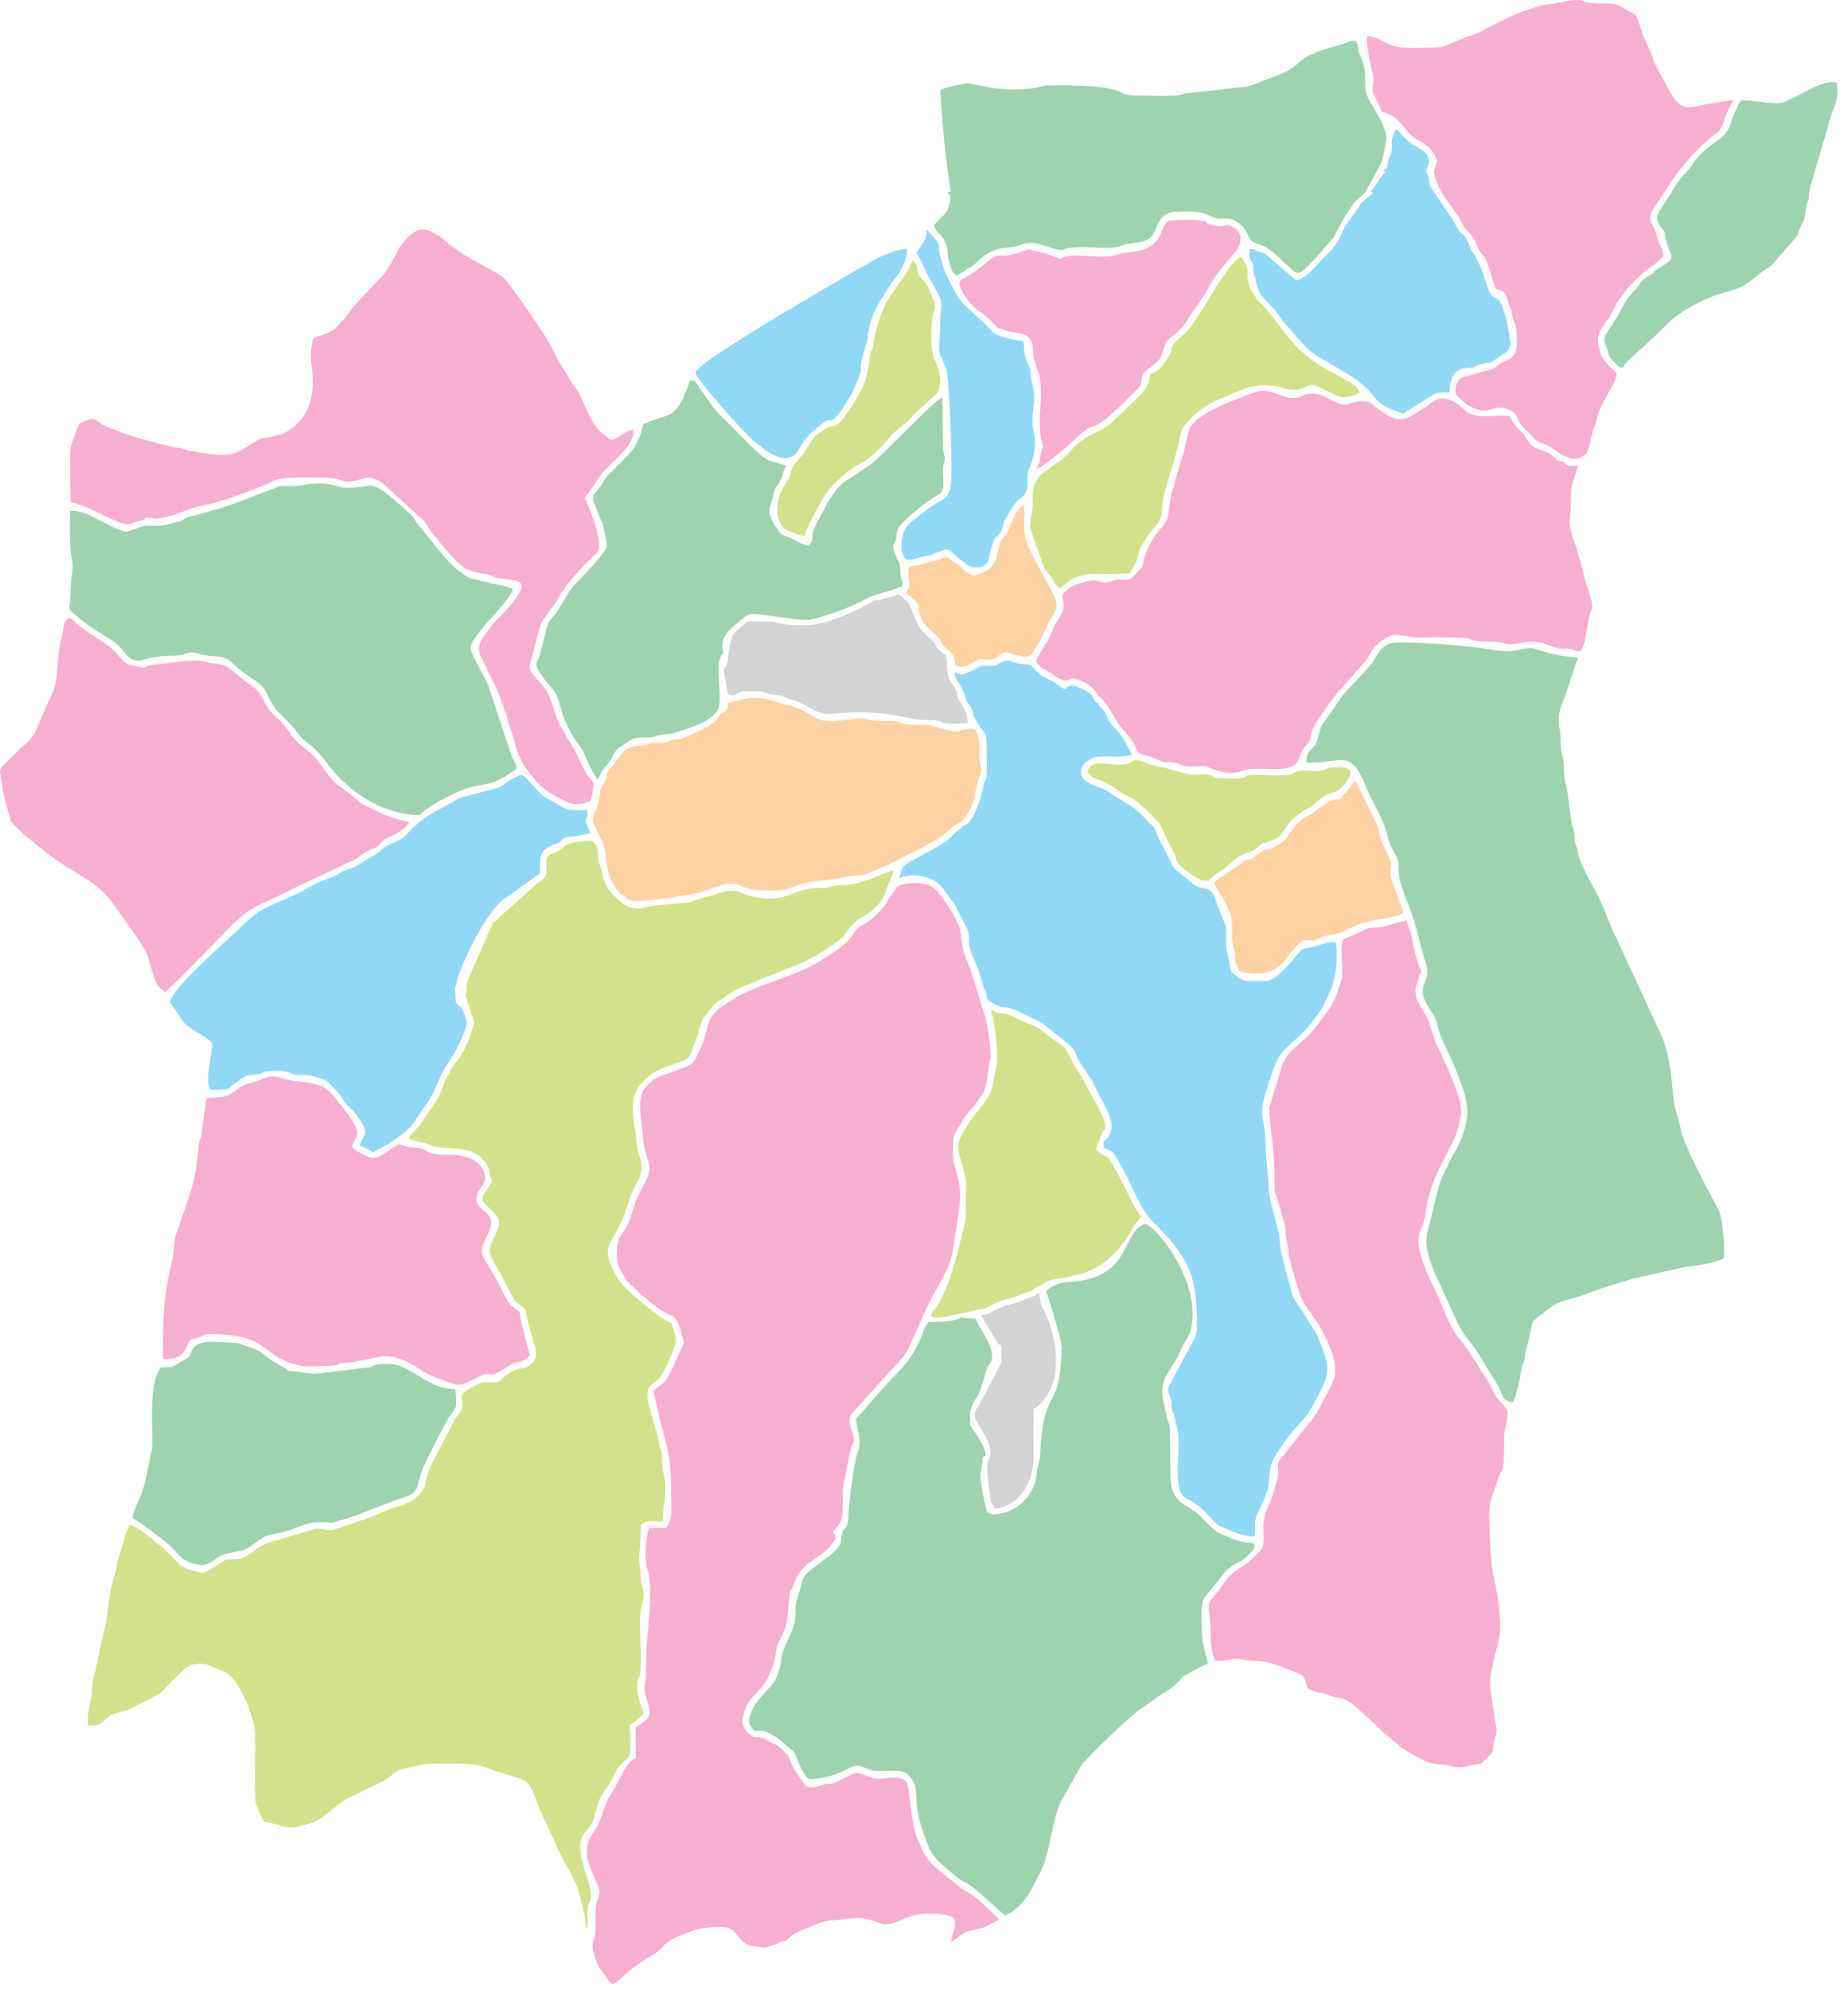 <svg viewBox="0 0 118 127" fill="none" xmlns="http://www.w3.org/2000/svg">
        <path fill-rule="evenodd" clip-rule="evenodd" class="state-map-path" id="osun_state_dOHOgjksk"
            d="M61.211 77.397C61.551 75.287 60.871 74.847 60.851 73.637C60.841 72.117 60.921 72.557 61.511 71.447C61.781 70.927 62.171 70.748 62.451 70.248C62.611 69.957 62.581 70.058 62.751 69.808C63.001 69.448 63.141 68.037 63.241 67.478C63.301 67.128 63.051 65.068 62.781 64.538L61.931 61.748C61.811 61.448 61.631 61.098 61.541 60.738C61.391 60.168 61.401 60.138 61.331 59.498C61.251 58.798 60.301 57.398 59.801 56.848C59.271 56.268 58.331 56.298 57.581 56.468C56.961 56.608 56.831 57.768 55.561 58.728C54.891 59.238 54.891 58.968 54.431 59.678C53.981 60.378 53.181 60.808 52.471 61.268C50.711 62.418 48.281 62.768 46.601 63.918C46.261 64.148 46.041 64.248 45.781 64.498C44.931 65.298 45.391 65.718 44.461 67.478C44.271 67.838 44.181 67.907 43.841 68.078L42.681 68.507C42.411 68.608 41.871 68.778 41.701 68.927C41.571 69.037 41.091 69.517 41.041 69.647C40.731 70.478 40.931 71.138 41.001 72.047C41.121 73.727 41.461 74.087 41.471 74.467C41.511 75.157 40.891 75.957 40.681 76.477C40.401 77.127 40.271 77.927 39.881 78.517C39.661 78.847 39.461 79.047 39.421 79.497C39.311 80.627 39.461 80.777 39.971 81.657C40.141 81.957 41.841 83.437 42.251 83.657C43.171 84.147 43.221 83.987 43.541 85.197C43.701 85.777 43.721 85.627 43.441 86.217C43.171 86.787 42.891 87.557 42.511 88.107C42.361 88.337 41.941 88.547 41.721 88.767L42.191 90.837C42.241 91.047 42.281 91.117 42.331 91.297C42.381 91.467 42.391 91.657 42.451 91.837C42.791 92.957 42.871 94.087 42.851 95.297C42.841 96.177 43.021 96.907 42.521 97.527L41.441 97.517C41.231 98.147 41.201 99.067 41.251 99.767C41.291 100.197 41.351 100.097 41.411 100.437C41.671 101.867 41.381 103.717 41.281 105.137C41.251 105.667 41.271 106.257 41.261 106.797C41.251 107.517 41.061 107.557 41.211 108.167C41.531 109.477 41.831 109.427 40.591 110.266L40.601 112.216C40.031 112.476 39.811 113.086 39.521 113.626C38.651 115.236 38.991 114.246 38.311 116.206C38.211 116.496 38.021 116.746 37.851 117.006C36.851 118.456 38.151 119.846 38.271 120.696C38.321 121.036 38.091 121.266 38.051 121.686C38.011 122.076 38.021 122.586 38.021 122.996C38.031 123.746 37.911 123.616 37.851 124.066C37.781 124.506 37.961 124.716 38.061 125.146C38.161 125.536 38.541 125.946 38.791 126.316C38.911 126.506 38.971 126.556 39.131 126.626C39.541 126.446 39.881 126.046 40.131 125.816L41.251 125.026C42.581 124.336 42.251 123.966 43.481 123.526C43.841 123.396 44.451 123.116 44.831 123.076C47.151 122.796 46.591 123.236 47.591 124.046C47.821 124.226 48.031 124.186 48.311 124.246C48.871 124.386 48.971 124.276 49.441 124.126C49.681 124.056 49.571 124.056 49.761 123.986C50.201 123.826 50.041 124.006 50.401 123.686C50.851 123.286 51.051 123.256 51.641 123.026C52.061 122.856 52.551 122.606 53.011 122.576C54.651 122.466 54.681 122.206 56.241 122.756C56.491 122.846 56.741 122.846 57.001 122.756C57.851 122.466 58.291 122.116 59.301 122.136C59.931 122.146 60.411 122.156 60.911 122.416C61.141 123.216 60.771 123.176 60.751 123.936L61.091 123.706C61.221 123.616 61.301 123.556 61.431 123.466C61.931 123.106 62.591 123.196 63.101 122.896C63.341 122.746 63.581 122.646 63.801 122.496C63.121 121.866 62.431 121.086 61.561 120.636C61.411 120.556 61.401 120.556 61.271 120.446C61.071 120.276 61.001 120.206 60.771 120.036C60.021 119.476 59.111 118.766 58.801 117.876C58.691 117.536 58.771 117.816 58.651 117.536C58.061 116.246 58.151 113.856 57.801 113.646C57.101 113.216 56.271 113.716 55.611 113.456C55.091 113.256 54.791 113.026 54.241 113.316C52.551 114.216 53.271 113.646 52.421 113.956C52.041 114.096 51.911 114.106 51.451 114.016C51.131 113.526 50.771 113.116 50.541 112.576C50.231 111.856 50.471 112.216 49.911 111.636C49.601 111.316 49.511 111.386 49.151 111.166C48.201 110.586 48.331 111.196 47.741 110.576C47.411 110.246 47.341 109.906 47.451 109.497C47.881 107.827 48.971 108.127 49.481 105.827C49.631 105.147 49.501 105.257 49.861 104.537L50.121 103.977C50.281 103.637 50.371 102.227 50.431 101.757C50.471 101.447 50.531 101.517 50.621 101.277C51.001 100.257 51.211 100.067 52.111 99.437C53.011 98.797 52.831 98.927 53.371 98.187C53.291 97.767 53.331 98.097 53.201 97.777C53.351 97.547 53.591 97.357 53.691 97.057C53.921 96.397 53.721 95.447 53.861 94.747L54.291 92.647C54.351 92.077 54.601 92.227 54.501 91.677C54.401 91.167 53.951 90.657 54.541 90.047C54.611 89.977 54.661 89.927 54.711 89.877L57.061 87.267C58.081 86.217 57.931 86.177 58.441 85.097C58.981 83.917 59.061 83.607 59.551 82.737C61.031 80.067 60.691 80.597 61.211 77.397Z"
            fill="#F6AFCE" />
        <path fill-rule="evenodd" clip-rule="evenodd" class="state-map-path" id="osun_state_OglXyulfe"
            d="M73.061 78.127C71.501 78.787 72.351 81.597 68.161 81.837C67.371 81.887 66.931 82.287 66.831 82.387V82.407H66.791L66.831 82.487C66.831 82.557 66.821 82.557 66.871 82.607C67.131 83.517 67.811 85.487 67.811 86.167H67.791C67.661 90.367 66.581 88.257 66.401 93.147H66.361L66.281 93.657H66.241C66.241 93.727 66.261 93.717 66.211 93.767C66.211 95.397 64.931 96.667 63.271 96.667V96.627L63.031 96.517C63.031 96.497 62.601 94.957 62.601 94.007C62.641 93.917 62.641 93.937 62.641 93.847C62.641 93.777 62.631 93.787 62.681 93.727L62.761 92.987C63.391 92.987 62.071 91.157 62.011 91.067H61.981V90.947H61.941V90.047H61.981V89.967H62.011L62.051 89.737C62.111 89.687 62.091 89.687 62.091 89.617H62.131V89.577L62.171 89.497C62.221 89.447 62.211 89.457 62.211 89.387C62.701 88.897 62.831 87.717 63.111 87.147C63.861 86.407 62.641 85.007 62.291 84.177L61.351 84.097C60.711 84.437 59.901 84.347 59.231 84.387V84.457L59.041 84.747C59.011 84.837 58.981 84.927 58.941 85.027C58.331 86.627 57.801 87.127 56.631 88.327L54.651 90.587C54.731 91.227 55.071 91.987 54.741 92.807C54.511 93.387 54.201 96.067 54.181 96.617C54.141 97.887 53.921 97.287 53.771 97.877C53.641 98.357 53.941 98.597 52.771 99.437C52.571 99.577 52.451 99.677 52.261 99.827C50.991 100.767 51.361 100.667 50.941 101.917C50.691 102.647 50.881 102.837 50.751 103.467C50.571 104.417 49.951 105.047 49.871 106.047C49.841 106.397 49.611 107.087 49.471 107.287C48.991 107.997 48.301 108.427 47.981 109.267C47.741 109.917 47.761 109.947 48.141 110.466C48.521 110.486 48.681 110.416 48.981 110.566C49.051 110.596 49.531 110.846 49.591 110.886L50.621 111.746C50.911 112.066 50.971 112.586 51.221 112.976C51.641 113.616 51.491 113.616 52.271 113.506C53.941 113.286 54.341 112.486 55.051 112.756C55.851 113.066 55.511 113.046 56.571 113.036C57.341 113.036 57.701 112.926 58.121 113.426C58.771 114.206 58.281 114.866 58.801 116.476C59.421 118.426 59.481 118.476 61.041 119.766C61.401 120.066 61.851 120.236 62.201 120.516L64.181 122.266C65.471 121.656 65.951 120.446 66.551 119.236C66.981 118.386 67.161 116.286 67.741 114.966L69.061 112.656C69.661 111.956 72.091 109.577 72.781 109.117C73.1 108.897 73.481 108.627 73.85 108.357C74.531 107.847 74.861 107.807 75.391 107.177C75.611 106.927 75.6 106.957 75.93 106.787C76.341 106.577 76.77 106.307 77.14 106.197C76.921 105.207 76.74 104.957 76.731 103.727C76.71 101.687 76.66 102.397 77.97 100.657C78.75 99.617 79 99.917 79.59 99.377C79.65 99.327 79.89 99.067 79.95 98.997C80.09 98.837 80.14 98.767 80.08 98.487C79.16 98.477 78.62 98.197 77.95 97.897C77.37 97.647 76.861 96.937 76.451 96.587C75.721 95.967 74.721 95.977 74.731 94.067L74.71 91.327C74.671 90.697 74.55 90.787 74.46 90.237C74.38 89.737 74.26 89.547 74.221 89.017C74.121 87.907 74.811 87.427 75.231 86.517C75.32 86.327 75.38 86.187 75.471 85.997C75.63 85.657 75.841 85.367 75.971 85.107C76.98 81.877 73.54 77.927 73.061 78.127Z"
            fill="#9DD3AF" />
        <path fill-rule="evenodd" clip-rule="evenodd" class="state-map-path" id="osun_state_mSWPKV0cU"
            d="M29.852 63.998C30.012 64.278 30.072 64.668 30.192 64.988C30.362 65.478 30.292 65.258 30.172 65.658C29.952 66.368 29.712 66.978 29.322 67.548C29.182 67.758 29.032 67.858 28.882 68.098C28.762 68.308 28.682 68.507 28.572 68.698C28.362 69.078 28.432 68.888 28.292 69.328C28.032 70.177 27.392 70.907 26.942 71.627C26.702 72.017 26.292 72.317 26.062 72.647C26.282 72.757 26.512 72.847 26.812 72.897C27.352 72.977 27.172 73.007 27.532 73.127C28.442 73.437 30.012 73.027 30.822 74.007C31.212 74.477 31.182 74.517 31.302 75.027C31.402 75.427 31.552 75.257 31.292 75.627L31.192 75.787C31.142 75.857 30.952 76.127 30.892 76.227C30.652 76.657 31.042 76.907 31.262 77.127C31.991 77.857 32.022 77.977 31.582 78.907C31.162 79.827 31.142 79.827 31.622 80.727C31.701 80.867 31.791 81.007 31.872 81.147C32.161 81.587 32.672 82.847 32.971 83.097C33.861 83.857 33.301 83.107 33.931 85.147C34.011 85.437 33.952 85.437 34.081 85.717C34.331 86.277 34.312 86.897 33.691 87.217C33.202 87.467 32.911 87.217 31.982 88.067C31.771 88.267 31.991 88.147 31.741 88.207C31.132 88.357 31.132 88.047 30.412 88.397C28.812 89.197 29.822 89.047 29.432 90.047C29.372 90.207 29.102 90.457 28.962 90.737L28.202 92.227C27.832 92.977 27.342 93.697 27.192 94.557C27.042 95.437 26.212 95.937 25.412 96.147C24.912 96.277 24.332 96.567 23.812 96.777L21.312 97.647C20.842 97.747 20.422 97.457 19.952 97.627L17.382 98.407C16.682 98.517 16.182 99.117 15.542 99.407C15.102 99.607 14.962 99.487 14.502 99.547C14.162 99.597 13.472 100.217 13.092 100.347C12.762 100.457 12.522 100.277 12.192 100.217C11.412 100.067 10.962 99.207 10.362 98.757C9.802 98.347 8.892 97.427 8.262 97.337C7.992 97.887 7.802 98.797 7.562 99.437C7.452 99.747 7.482 99.977 7.392 100.277C6.762 102.217 6.952 103.177 6.602 104.267L5.922 107.387C5.852 107.697 5.892 108.007 5.832 108.317C5.702 108.977 5.582 109.287 5.612 110.117C6.612 110.177 6.412 109.907 6.992 109.537C7.412 109.277 7.912 109.277 8.392 109.027C11.002 107.707 9.642 108.547 11.672 106.617C12.002 106.287 12.542 106.097 13.152 106.227C13.262 106.257 14.342 106.707 14.492 106.797C14.952 107.067 15.372 107.897 15.652 108.447C15.892 108.907 16.282 110.137 16.292 110.667C16.312 111.956 16.262 113.196 16.292 114.476C16.302 114.826 16.282 114.986 16.402 115.286C16.972 116.736 16.702 116.066 18.022 116.566C18.542 116.776 19.682 116.486 20.212 116.206C20.902 115.856 21.522 115.116 22.272 114.746L24.402 113.716C24.862 113.506 24.972 113.246 25.532 112.956L27.062 112.606C27.682 112.556 30.252 112.506 30.732 112.716L31.762 113.076C32.212 113.216 33.352 113.526 33.551 113.686C33.931 113.986 34.081 114.466 34.231 114.886C34.371 115.306 34.592 115.786 34.822 116.246C35.032 116.686 35.202 117.126 35.411 117.536C35.511 117.736 35.592 117.966 35.691 118.166C36.771 120.256 36.831 119.966 37.341 122.286C37.401 122.546 37.361 122.996 37.481 123.166C37.591 122.726 37.461 122.206 37.531 121.746C37.591 121.356 37.601 121.586 37.691 121.316C37.971 120.436 36.971 119.116 37.061 117.696C37.101 117.056 37.521 116.876 37.821 116.316C38.021 115.926 38.091 115.156 38.351 114.706C38.631 114.226 38.911 113.936 39.181 113.376C39.301 113.146 39.401 112.896 39.581 112.696C39.821 112.426 40.121 112.256 40.201 111.986C40.231 111.876 40.221 111.876 40.231 111.756C40.381 109.237 39.731 110.787 41.101 109.357C40.891 108.717 40.571 107.997 40.711 107.287C40.781 106.907 40.861 107.107 40.891 106.707C41.011 105.427 40.761 103.887 40.941 102.577C40.981 102.327 41.061 102.207 41.091 101.907C41.151 101.397 40.921 101.357 40.911 100.507C40.901 99.797 40.731 99.697 40.841 99.007C40.921 98.417 40.891 97.907 40.921 97.327C41.261 97.127 41.121 97.117 41.521 97.097C41.821 97.077 42.001 97.137 42.321 97.087C42.341 96.437 42.421 95.887 42.471 95.267C42.551 94.357 42.331 94.257 42.291 93.477C42.211 92.167 42.291 93.027 42.091 92.227C42.041 92.057 42.061 91.937 42.021 91.777L41.361 89.437C41.321 88.507 41.341 88.617 41.991 88.077C42.361 87.757 43.281 85.817 43.151 85.327L42.881 84.467C42.651 84.337 42.411 84.207 42.181 84.077L41.011 83.167C40.431 82.617 39.821 82.237 39.421 81.547C38.301 79.607 38.941 79.547 39.681 77.987C40.041 77.217 40.191 76.347 40.611 75.597C40.841 75.187 41.001 74.897 40.961 74.397C40.921 73.817 40.721 73.687 40.671 73.067C40.551 71.618 39.951 70.127 41.061 69.047C41.931 68.208 42.001 68.318 43.191 67.858C43.661 67.678 43.891 67.738 44.121 67.218L44.571 65.988C44.621 65.748 44.831 65.038 44.991 64.868C45.261 64.598 45.451 64.218 45.761 63.978C45.951 63.838 45.991 63.858 46.211 63.688C46.891 63.138 47.921 62.778 48.761 62.428L51.061 61.518C51.911 61.108 52.631 60.718 53.361 60.168C54.011 59.678 53.681 59.968 54.171 59.328C54.441 58.988 54.601 58.778 54.991 58.568C55.671 58.208 56.341 57.638 56.571 56.848C56.701 56.388 56.981 56.028 57.031 55.568C56.621 55.588 57.071 55.538 56.851 55.598L56.331 55.798C55.721 56.058 55.141 56.288 54.491 56.428C53.901 56.548 53.661 56.398 53.031 56.608C52.351 56.838 52.301 56.438 50.821 56.968C49.961 57.278 49.731 57.398 48.721 57.328C48.291 57.288 47.771 57.168 47.411 57.008C46.751 56.718 46.121 56.918 45.551 57.128L44.541 57.408C44.271 57.478 44.261 57.558 43.921 57.598L41.631 57.828C40.971 57.878 41.071 58.118 40.211 57.898C39.851 57.818 39.521 57.458 39.261 57.218C38.751 56.728 38.531 56.258 38.411 55.548C38.351 55.218 38.281 55.288 38.221 54.948C38.101 54.248 38.301 54.078 37.811 53.658C37.431 53.648 36.411 53.758 36.131 53.938C35.921 54.078 35.791 54.258 35.572 54.358C35.151 54.538 35.161 54.418 34.901 54.788C34.822 55.808 35.111 55.838 34.331 56.368L31.462 58.928L29.812 62.688V63.148H29.792V63.298H29.772V63.318L29.752 63.338C29.752 63.398 29.752 63.388 29.732 63.438L29.752 63.558V63.718L29.852 63.788V63.998Z"
            fill="#D2E28B" />
        <path fill-rule="evenodd" clip-rule="evenodd" class="state-map-path" id="osun_state_SGFstuzNy"
            d="M14.692 59.158C16.182 57.668 16.442 57.898 18.732 56.708L22.672 54.848C22.882 54.728 23.202 54.468 23.342 54.388C23.572 54.258 23.882 54.178 24.122 53.998C24.392 53.788 24.412 53.628 24.772 53.468C25.332 53.218 25.812 52.958 26.162 52.468C26.142 52.458 26.112 52.428 26.102 52.448C26.052 52.538 24.572 52.018 24.502 51.988C22.212 50.908 23.352 51.358 21.762 50.248C21.492 50.058 21.382 49.958 21.192 49.738C20.602 49.078 20.252 48.358 19.632 47.908C19.302 47.678 18.702 47.128 18.512 46.798C18.242 46.328 17.872 45.988 17.472 45.608C16.952 45.118 16.932 44.808 16.582 44.268C16.292 43.818 15.822 43.658 15.412 43.288C15.162 43.068 15.082 42.988 14.822 42.788C14.082 42.218 14.012 42.498 13.152 42.238C12.382 42.008 10.792 42.348 9.942 42.408C8.892 42.488 9.672 42.818 8.212 42.398C7.672 42.238 7.552 41.538 6.412 40.878L5.072 39.978C4.882 39.808 4.662 39.538 4.412 39.438C3.942 39.698 4.082 40.268 3.932 40.738C3.662 41.618 3.672 43.268 3.502 43.798C3.292 44.478 2.952 45.038 2.712 45.628C2.462 46.258 2.272 46.888 1.772 47.358C1.612 47.518 1.522 47.568 1.342 47.748C-0.498 49.558 0.042 48.698 0.182 50.488L0.662 52.348C0.892 52.898 3.842 55.158 4.482 55.458L5.442 56.068C6.332 56.588 6.832 57.108 7.392 57.918C7.892 58.648 9.272 60.448 9.482 61.178C9.602 61.588 9.862 62.578 10.082 62.928L10.522 63.328C11.042 62.968 14.012 59.848 14.692 59.158Z"
            fill="#F6AFCE" />
        <path fill-rule="evenodd" clip-rule="evenodd" class="state-map-path" id="osun_state_o4NZqdKBG"
            d="M10.902 64.058C11.692 65.048 11.442 65.268 12.732 65.968C13.112 66.178 13.262 66.318 13.552 66.538C13.572 67.368 13.072 68.737 13.402 69.507C13.532 69.638 14.122 69.547 14.332 69.528C14.762 69.487 14.542 69.507 14.792 69.297C15.022 69.118 15.272 68.957 15.522 68.787C15.882 68.558 15.882 68.657 16.312 68.597C16.972 68.498 16.822 68.237 18.132 68.388C18.582 68.448 18.532 68.558 18.912 68.597C19.262 68.638 19.582 68.567 19.932 68.677C20.712 68.918 20.692 68.797 21.242 69.368C21.852 69.978 21.812 70.108 22.162 70.517C22.292 70.657 22.502 70.838 22.642 71.017C23.782 72.457 23.172 72.317 22.962 73.137C23.212 73.197 23.702 73.447 23.832 73.557C24.252 73.257 24.742 73.117 25.122 72.777L25.762 72.337C26.402 71.838 26.702 71.168 27.182 70.528C27.882 69.597 27.942 68.797 28.652 67.778C29.142 67.078 29.432 66.428 29.732 65.638C29.912 65.138 29.672 64.818 29.502 64.418C29.482 64.358 29.452 64.308 29.432 64.258L29.282 64.188C29.252 64.128 29.242 64.118 29.182 64.088C29.182 64.048 29.162 64.068 29.162 64.028C29.132 63.998 29.102 63.978 29.102 63.928L29.062 63.068C29.082 63.018 29.082 62.968 29.122 62.928L29.142 62.868C29.062 62.368 30.912 58.228 32.252 57.338L34.471 55.758C34.532 54.888 34.261 54.258 35.481 53.868C36.071 53.678 35.621 53.488 36.471 53.398C36.851 53.368 37.341 53.268 37.691 53.178C37.671 53.038 37.661 53.078 37.641 53.038C37.151 51.928 37.541 52.718 37.501 51.718C35.831 51.728 36.181 51.608 35.001 50.998C34.621 50.798 34.411 50.528 34.111 50.218C33.272 49.368 33.541 49.308 32.721 49.708C32.242 49.938 32.062 50.258 31.532 50.348L29.382 50.918L27.422 52.008C26.132 52.818 26.132 53.408 25.082 53.808C24.522 54.018 24.452 54.208 23.982 54.528L22.902 55.178C22.512 55.468 22.022 55.468 21.652 55.748C21.352 55.978 21.062 56.028 20.722 56.158C20.012 56.418 19.382 56.868 18.662 57.198C17.002 57.938 16.622 57.938 15.272 59.278C14.672 59.878 10.452 63.508 10.902 64.058Z"
            fill="#91D8F7" />
        <path fill-rule="evenodd" clip-rule="evenodd" class="state-map-path" id="osun_state_IgmGKope8"
            d="M83.42 48.678C85.67 48.738 86.21 47.728 87.19 50.138C87.71 51.418 88.28 52.068 88.6 53.348C88.92 54.648 89.34 54.458 89.31 55.528C89.29 56.318 89.83 57.408 90.17 58.388C90.51 59.358 90.8 60.828 90.99 61.308C91.56 62.768 90.24 62.758 91.22 64.288C91.52 64.758 91.69 64.948 91.83 65.598C91.95 66.138 92.4 67.028 92.65 67.578C92.75 67.788 92.85 67.988 92.95 68.248C93.59 69.948 94.04 70.828 93.32 72.657C93.03 73.407 92.76 73.657 92.37 74.547L92.08 75.137C91.79 75.737 91.4 77.787 91.28 78.137C90.85 79.367 91.18 80.137 91.62 81.267L93.1 84.487C93.65 85.457 93.58 85.257 94.24 86.147L95.31 87.897C96.05 88.927 95.79 89.427 96.59 89.507C96.85 89.127 97.06 87.857 97.18 87.287C97.25 86.937 97.27 87.107 97.34 86.777C97.4 86.537 97.37 86.377 97.44 86.147C98.1 83.887 97.39 84.717 98.98 83.467C99.62 82.967 100.29 82.957 101.08 82.667C101.69 82.437 102.45 82.147 103.17 81.957C103.45 81.877 103.94 81.727 104.25 81.617L107.68 80.847C108.35 80.827 109.47 80.577 110.05 80.337C110.18 79.747 109.99 78.007 109.84 77.477C109.79 77.317 109.42 76.627 109.32 76.437L108.78 75.427C108.46 74.807 107.42 72.727 107.34 72.147C107.3 71.858 107.1 71.157 107.01 70.907C106.69 70.028 106.91 67.648 105.91 65.718L102.93 59.278C102.49 58.248 102.48 58.068 101.98 57.078C101.61 56.368 100.85 55.088 100.75 54.378C100.69 53.968 100.65 54.088 100.58 53.778C100.53 53.548 100.56 53.308 100.51 53.078C100.44 52.708 100.39 52.888 100.34 52.468L100.06 50.408C100.02 50.118 99.95 50.008 99.91 49.728C99.84 49.218 99.9 48.778 99.77 48.308C99.62 47.808 99.67 47.398 99.63 46.848C99.58 46.168 99.26 46.038 99.96 44.358L100.75 41.968C99.72 41.908 98.93 41.728 98.04 41.418C97.32 41.178 97.02 41.808 95.07 41.438C93.95 41.228 89.84 40.898 88.9 41.038C88.22 41.148 87.86 41.908 87.67 42.228C87.43 42.628 86.18 43.848 85.72 44.408L84.39 46.308C84.27 46.608 84.13 47.318 83.97 47.548C83.69 47.968 83.41 47.938 83.42 48.678Z"
            fill="#9DD3AF" />
        <path fill-rule="evenodd" clip-rule="evenodd" class="state-map-path" id="osun_state_oQcnZ2ikE"
            d="M85.7 61.728C85.7 61.938 85.71 62.278 85.68 62.478L85.31 63.598C84.9 64.468 84.58 64.788 84.1 65.448C83.22 66.648 82.44 66.808 81.91 67.868L81.04 70.718C81.17 72.907 81.39 73.097 81.39 75.707C81.39 76.177 81.41 76.127 81.5 76.317L82.03 78.137C82.12 78.567 82.08 78.947 82.21 79.407C82.3 79.707 82.25 79.857 82.29 80.167L82.78 81.927C82.84 82.157 82.89 82.247 82.98 82.537C83.17 83.137 83.77 83.907 84.14 84.447C84.53 85.027 84.85 85.777 85.11 86.527C85.24 86.897 85.3 87.537 85.21 87.937L84.95 88.547C84.94 88.557 84.93 88.577 84.92 88.597C84.91 88.607 84.9 88.627 84.89 88.647C84.46 89.427 84.07 90.367 83.52 90.917L81.84 93.037C81.38 93.597 81.7 93.407 81.59 94.297L81.25 95.497C81 96.047 80.67 96.777 80.67 97.367C80.67 97.897 80.8 98.597 80.49 98.947C79.2 100.397 79.05 99.807 78.07 101.167L77.42 102.017C77.04 102.397 77.19 102.697 77.25 103.197C77.38 104.377 77.17 104.817 77.57 105.987C78.37 106.117 78.71 105.727 79.29 105.907C79.85 106.077 80.49 105.967 81.05 106.127C81.6 106.297 82.04 106.447 82.51 106.647C83.29 106.967 83.25 106.867 83.49 107.787C84.04 107.987 83.86 107.977 84.51 108.077C84.85 108.137 84.65 108.157 84.97 108.247C85.89 108.497 85.73 108.167 87.1 109.417C87.78 110.047 89.29 111.496 90.01 111.876C90.67 112.216 91.1 112.566 91.88 112.606C92.39 112.636 92.66 112.756 93.06 112.796C93.49 112.836 93.76 112.676 94.19 112.626C94.69 112.576 94.67 112.466 95 112.146C95.48 111.666 95.24 111.906 95.39 111.196C95.47 110.776 95.66 110.686 95.5 110.037L95.14 107.617C95.11 106.667 95.64 105.177 95.77 104.227C95.88 103.307 95.58 101.517 95.38 100.637C95.15 99.567 95.12 98.007 95.09 96.867C95.06 95.857 95.33 95.427 95.58 94.637C96.01 93.217 96 94.497 96.04 92.407C96.05 91.997 96.02 91.537 96.11 91.157C96.4 89.907 96.32 90.057 95.64 89.297C95.38 89.017 95.13 88.227 94.73 87.717C94.51 87.427 94.45 87.257 94.25 86.967C93.77 86.277 93.81 86.207 93.23 85.507C92.43 84.537 92.12 83.297 91.57 82.207C91.53 82.127 91.42 81.917 91.38 81.817C89.93 78.697 90.85 78.827 91.01 77.507C91.23 75.707 91.89 74.617 92.71 72.987C92.77 72.867 92.82 72.737 92.89 72.597C93.07 72.257 93.26 71.317 93.29 71.067C93.37 70.248 92.75 68.957 92.44 68.207L91.66 66.498C91.51 66.148 91.47 65.878 91.35 65.578C91.18 65.168 91.23 65.088 90.97 64.688C90.66 64.208 90.21 63.488 90.45 62.878C90.64 62.408 90.51 62.418 90.77 61.978C90.45 61.468 90.2 60.148 90.08 59.508C90.01 59.118 90.1 59.548 89.95 59.188C89.87 58.998 89.89 58.938 89.81 58.748L88.44 59.118C88.09 59.238 87.58 59.148 87.27 59.288C87.08 59.368 87.36 59.278 87.11 59.368L85.76 59.968C85.6 60.218 85.7 61.358 85.7 61.728Z"
            fill="#F6AFCE" />
        <path fill-rule="evenodd" clip-rule="evenodd" class="state-map-path" id="osun_state_SRb6gwaeY"
            d="M61.561 52.678L61.311 52.898C60.841 53.248 60.981 53.198 60.571 53.568C59.991 54.088 57.831 55.038 57.651 55.358C57.621 55.398 57.421 56.008 57.401 56.088C57.861 55.738 59.581 55.718 60.271 56.788C60.981 57.888 60.661 57.078 61.501 58.788C61.561 58.908 61.531 58.838 61.581 58.948C61.891 59.578 61.851 59.548 61.871 60.168C61.891 60.668 62.331 61.488 62.511 62.008L62.851 63.148C62.961 63.428 62.871 63.058 62.991 63.478C63.061 63.768 62.931 63.608 63.121 63.858L63.571 64.128C64.341 64.488 63.981 64.008 65.561 64.808C65.821 64.938 65.631 64.868 65.871 64.968C66.181 65.098 66.281 65.148 66.551 65.308L68.211 66.628C68.841 67.218 68.551 67.168 68.981 67.848L69.761 69.037C70.371 70.407 71.451 71.718 70.74 72.597C70.461 72.947 70.391 72.717 70.521 73.307C70.951 73.487 71.001 73.417 71.27 73.827L71.82 74.847C71.831 74.857 71.841 74.877 71.85 74.897L72.001 75.157C72.421 76.037 72.79 77.007 73.43 77.777C73.561 77.927 73.451 77.807 73.591 77.947C76.01 80.407 76.44 81.387 76.43 84.807C76.27 85.607 76.38 85.207 76.05 85.837L74.641 88.477C74.46 88.977 74.78 88.977 74.81 89.587C74.81 89.697 74.81 89.827 74.83 89.927C74.94 90.507 74.9 89.717 75.05 90.747C75.07 90.867 75.12 91.007 75.13 91.027C75.53 92.147 74.751 94.987 75.68 95.607L75.85 95.697C77.19 96.407 77.32 97.157 77.97 97.437C78.52 97.667 79.43 98.117 80.1 98.057C80.23 97.477 80.02 97.237 80.27 96.667C80.68 95.747 81 95.257 81.05 94.307C81.1 93.217 81.47 92.837 82.02 92.057C82.22 91.777 82.47 91.397 82.74 91.117C83.6 90.207 83.43 90.427 84.08 89.237C85.01 87.497 84.91 87.267 84.24 85.547C84.03 85.017 83.93 84.927 83.66 84.497C82.1 81.977 82.81 83.527 82.13 81.207C81.55 79.227 81.82 79.337 81.61 78.527C81.43 77.787 81.05 76.597 81.02 75.947C80.98 74.937 80.83 74.117 80.81 72.977C80.75 70.638 80.11 71.688 81.32 68.207C81.37 68.068 81.5 67.808 81.57 67.648C82.1 66.468 83.87 66.038 85.04 63.018C85.3 62.348 85.46 60.958 85.29 60.128C84.72 60.078 84.48 60.318 83.52 60.498C82.94 60.598 83.1 60.698 82.29 61.568C81.15 62.798 81.03 62.598 79.97 62.608C79.4 62.608 79.51 62.628 79.17 62.438C79.15 62.438 79.13 62.418 79.11 62.408L78.65 62.068C78.5 61.808 78.57 61.618 78.48 61.308C78.18 60.338 78.33 60.068 78.29 59.168L77.48 57.098C76.94 56.348 76.87 57.038 76 56.268C74.82 55.218 75.13 55.848 74.471 54.428L74.061 53.668C73.46 52.328 74.01 53.198 73.15 52.268C72.27 51.328 72.111 51.428 71.201 50.818C71.031 50.698 70.691 50.478 70.501 50.378C69.981 50.138 69.201 50.008 69.051 49.478C68.851 48.828 69.621 48.318 70.211 48.288C71.02 48.248 71.57 48.378 72.3 48.168C72.061 47.798 71.76 47.058 71.251 46.548C70.531 45.828 70.8 45.768 70.471 45.348C70.261 45.078 70.261 45.218 70.131 44.868C69.881 44.848 69.891 44.688 69.741 44.418C69.551 44.098 68.701 43.778 68.561 43.768C67.811 43.738 68.321 44.318 67.471 43.648C67.181 43.418 66.681 43.268 66.361 43.008C66.241 42.908 66.131 42.768 66.041 42.678C65.571 42.198 65.491 42.558 64.711 42.258C64.071 42.008 63.861 42.338 63.701 42.418C63.301 42.598 63.031 42.428 62.641 42.518C62.501 42.558 62.111 42.808 61.831 42.918C61.211 43.168 61.451 43.068 60.971 42.908C60.971 43.428 61.451 43.818 61.601 44.378C61.821 45.158 61.811 44.738 62.021 45.198C62.131 45.458 62.081 45.518 62.231 45.818C62.571 46.478 62.781 46.608 62.891 46.798C63.001 47.008 62.991 47.248 63.001 47.508C63.011 48.068 63.011 48.678 63.011 49.248C63.001 49.978 62.911 49.618 62.801 50.088C62.751 50.288 62.811 50.008 62.781 50.238C62.691 50.788 62.241 52.208 61.791 52.558C61.631 52.688 61.651 52.658 61.561 52.678Z"
            fill="#91D8F7" />
        <path fill-rule="evenodd" clip-rule="evenodd" class="state-map-path" id="osun_state_rz68U2wSY"
            d="M70.081 44.378C70.451 44.528 71.061 45.598 71.301 46.018C71.661 46.648 72.211 46.988 72.52 47.688C72.77 48.238 72.781 48.098 73.32 48.258C73.621 48.348 74.171 48.608 74.361 48.638C74.57 48.668 74.77 48.628 75.001 48.678C75.3 48.728 75.21 48.788 75.54 48.868C76.091 48.998 76.54 48.848 76.99 48.918C77.24 48.958 78.23 49.588 79.29 49.208C80.07 48.918 81.21 49.198 82.04 49.048C82.46 48.978 82.74 48.858 82.89 48.528C83.18 47.878 82.96 48.098 83.41 47.568C83.73 47.178 83.65 47.058 83.82 46.568C84 46.058 85.22 44.378 85.57 44.018L87.24 42.138C87.49 41.818 87.44 41.518 88.23 40.898C89.14 40.198 89.53 40.708 90.63 40.688C91.5 40.678 92.59 40.668 93.45 40.718C93.98 40.748 93.95 40.918 94.6 40.938C95.13 40.948 95.56 40.928 96.01 41.058C96.91 41.328 97.49 40.588 99.07 41.238C99.82 41.538 99.79 41.308 100.36 41.438C100.68 41.508 100.53 41.598 100.97 41.548C101.05 41.228 101.12 41.168 101.19 40.948L101.47 39.408C101.53 38.958 101.65 39.068 101.67 38.658C101.68 38.388 101.35 37.498 101.27 37.208C100.98 36.158 100.85 35.478 100.48 34.438C100.3 33.908 100.16 33.538 100.25 32.918C100.34 32.318 100.28 31.728 100.34 31.139C100.38 30.709 100.72 30.119 100.75 29.718C100.32 29.718 100.01 29.838 99.88 29.459C99.32 29.529 99.37 29.148 98.83 28.898C98.5 28.748 98.01 28.608 97.76 28.398L97.41 27.909C97.02 27.239 97.04 27.738 96.38 26.559C95.41 26.459 94.37 26.769 93.66 26.289C93.44 26.139 92.54 25.079 91.64 25.549C91.48 25.629 91.37 25.749 91.22 25.859C91.04 25.989 90.94 26.039 90.76 26.149C89.76 26.749 89.41 27.249 87.81 25.949C87.46 25.669 87.37 25.559 86.68 25.629C86.09 25.689 86.1 25.989 85.41 25.719C84.75 25.469 84.04 24.819 83.12 25.279C82.14 25.789 81.26 24.629 80.14 25.039C79.12 25.409 77.52 25.979 76.63 26.639C75.831 27.219 75.88 27.599 75.66 28.558C75.501 29.279 75.18 30.029 75.001 30.878C74.941 31.159 74.88 31.198 74.82 31.418C74.68 31.988 74.63 32.998 74.481 33.258C74.361 33.478 74.02 33.838 73.831 34.098C73.02 35.218 73.04 35.938 72.921 36.178C72.921 36.178 72.341 36.858 72.251 36.908C71.881 37.098 71.521 36.868 70.961 37.098C70.321 37.358 70.191 36.968 69.761 37.048C69.021 37.178 68.261 37.348 67.821 37.998C68.081 39.248 67.751 39.018 67.181 40.258C67.081 40.488 67.071 40.578 66.961 40.778L66.401 41.708C66.271 41.978 66.231 41.928 66.161 42.218C66.441 42.658 66.561 42.638 67.031 42.918C67.341 43.098 67.721 43.468 68.141 43.408C68.581 43.358 68.331 43.208 68.811 43.368C69.261 43.528 69.941 43.898 70.081 44.378Z"
            fill="#F6AFCE" />
        <path fill-rule="evenodd" clip-rule="evenodd" class="state-map-path" id="osun_state_Khih16RbW"
            d="M19.972 21.629C19.712 23.189 19.942 22.889 19.972 24.279C20.002 25.589 19.552 26.699 18.582 27.379C18.152 27.678 18.092 27.689 17.552 27.828C16.272 28.148 17.322 27.558 15.452 28.709C14.462 29.319 13.302 28.928 12.192 28.788C11.902 28.759 11.842 28.689 11.642 28.628C11.412 28.569 11.212 28.578 10.982 28.518L9.222 28.078C8.772 27.959 6.822 27.309 6.492 27.069C5.992 26.719 5.952 26.609 5.372 26.899C4.982 27.099 5.082 26.949 4.932 27.359C4.842 27.588 4.522 28.419 4.502 28.659C4.462 28.998 4.482 31.828 4.532 32.078C5.662 32.238 7.602 33.548 8.202 33.458C8.442 33.428 8.482 33.358 8.662 33.298C8.842 33.238 8.962 33.258 9.172 33.158C9.412 33.058 9.112 33.018 9.592 33.058C9.882 33.078 9.742 33.148 10.152 33.088C10.962 32.958 11.372 32.758 12.122 32.488C12.802 32.238 13.402 32.228 14.072 31.968C14.282 31.888 14.322 31.908 14.542 31.848C14.772 31.788 14.762 31.748 15.002 31.668C15.742 31.409 16.842 31.018 17.502 30.678C18.032 30.409 19.462 30.509 20.202 30.488C21.972 30.459 21.772 30.828 22.422 30.729C23.222 30.599 23.552 30.238 24.402 30.808L27.042 33.218C27.262 33.458 27.322 33.678 27.552 33.958C28.112 34.618 28.662 35.408 29.322 35.978C29.952 36.518 30.332 36.518 31.112 36.658C31.562 36.738 31.232 36.708 31.522 36.818C31.932 36.968 32.962 36.988 33.181 37.158C33.812 37.638 31.772 39.468 31.462 39.838L30.802 40.748C30.542 41.168 30.492 41.528 30.752 42.008C30.762 42.018 30.772 42.048 30.782 42.058L31.182 42.888C31.602 43.688 31.952 44.448 32.192 45.268C32.291 45.618 32.242 45.388 32.312 45.558C32.431 45.808 32.382 45.868 32.471 46.138C32.541 46.348 32.511 46.178 32.572 46.388C32.971 47.658 32.971 48.268 33.852 49.388C34.361 50.038 34.752 50.438 35.481 50.828C36.421 51.318 36.641 51.488 37.701 51.148C37.781 50.868 37.801 50.708 37.851 50.418C37.921 50.028 37.981 50.038 37.721 49.748C37.121 49.058 36.951 48.168 36.411 47.408L35.742 46.278C35.282 45.338 35.301 44.528 34.632 43.738C33.562 42.478 33.712 42.978 34.161 41.208C34.261 40.788 34.411 40.148 34.562 39.768C34.642 39.558 35.142 38.928 35.301 38.718C35.431 38.528 35.551 38.368 35.661 38.158C36.051 37.408 37.111 36.238 37.711 35.668C38.131 35.248 38.341 35.108 38.241 34.508C38.081 33.558 37.821 32.978 37.491 32.128C37.491 32.108 37.481 32.088 37.471 32.068L37.421 31.948C37.371 31.828 37.421 31.998 37.341 31.798L38.061 30.748C38.281 30.358 38.601 30.029 38.931 29.698C39.471 29.148 40.501 28.328 40.451 27.429C39.951 27.449 39.581 27.939 39.051 28.088C37.591 27.229 37.571 26.099 36.821 24.849C36.701 24.649 36.691 24.689 36.541 24.469C36.341 24.169 36.242 23.939 36.072 23.699C35.712 23.159 35.481 22.699 35.181 22.099C34.842 21.389 33.312 19.249 32.691 18.389C32.022 17.469 31.972 17.579 30.572 16.799C29.752 16.339 29.062 15.929 28.342 15.309C27.962 14.979 27.182 14.469 26.682 14.699C25.842 15.079 25.402 15.979 25.002 16.759C24.452 17.849 22.892 19.009 22.162 20.119C22.032 20.319 22.062 20.259 21.892 20.429C21.642 20.669 21.782 20.579 21.592 20.789C21.182 21.269 20.572 21.329 19.972 21.629Z"
            fill="#F6AFCE" />
        <path fill-rule="evenodd" clip-rule="evenodd" class="state-map-path" id="osun_state_kAXcwgzmE"
            d="M4.482 32.608C4.452 33.408 4.452 34.468 4.522 35.258C4.562 35.748 4.702 35.838 4.622 36.398C4.562 36.868 4.532 37.178 4.512 37.668C4.482 39.158 4.142 38.688 5.132 39.508C6.372 40.528 7.342 40.818 7.842 41.508C8.602 42.588 8.962 42.028 10.362 41.878C10.742 41.828 11.262 41.888 11.592 41.798C11.992 41.698 12.172 41.548 12.752 41.738C13.622 42.018 14.182 41.678 14.862 42.338C15.262 42.738 15.852 43.148 16.362 43.488C17.322 44.148 16.892 44.648 18.112 45.788C18.702 46.338 19.212 47.068 19.402 47.228C19.682 47.468 19.882 47.598 20.172 47.868L20.372 48.078C20.382 48.088 20.402 48.108 20.412 48.118L20.782 48.578C21.652 49.818 23.102 51.038 24.552 51.578C25.242 51.828 25.952 52.008 26.812 52.028C27.252 51.498 28.842 50.658 29.672 50.358C30.242 50.148 30.902 50.108 31.482 49.938C31.862 49.828 32.822 49.218 32.962 49.078C32.981 48.718 32.842 48.568 32.691 48.328L31.172 43.728L30.332 42.088C29.902 41.288 29.902 41.218 30.882 39.998C31.402 39.348 32.702 38.088 32.742 37.588C32.462 37.388 30.162 37.028 29.872 36.838C29.722 36.748 29.322 36.458 29.152 36.328C28.442 35.768 27.452 34.358 26.812 33.618C26.802 33.608 26.782 33.588 26.772 33.578C26.162 32.828 26.882 33.438 25.682 32.348C23.502 30.378 23.912 31.178 22.102 31.139C21.482 31.119 21.172 30.759 19.872 30.889C19.512 30.919 19.232 30.998 18.872 31.018C17.472 31.099 18.422 30.849 17.272 31.259C16.522 31.528 14.522 32.348 14.072 32.438L12.652 32.848C11.332 33.108 12.022 33.188 11.252 33.338C10.832 33.418 10.582 33.538 10.202 33.558C9.782 33.588 9.392 33.488 9.032 33.618C8.772 33.718 8.352 33.888 8.102 33.918C7.722 33.968 6.782 33.418 6.372 33.218C5.742 32.908 5.302 32.588 4.482 32.608Z"
            fill="#9DD3AF" />
        <path fill-rule="evenodd" clip-rule="evenodd" class="state-map-path" id="osun_state_e5LSFi36c"
            d="M87.29 2.329C87.22 2.899 87.54 4.249 87.67 4.859C87.81 5.529 87.44 5.459 87.75 6.079L87.99 6.569C88.07 6.759 88.14 6.869 88.2 7.119C89.39 7.429 89.58 8.189 90.13 8.649C90.44 8.909 90.6 8.939 90.88 9.139C91.25 9.389 91.48 9.629 91.67 10.019C91.82 10.339 91.8 10.219 91.71 10.469C91.64 10.709 91.46 10.809 91.69 11.479C91.91 12.099 92.16 12.449 92.55 13.009C92.76 13.299 92.84 13.429 93.03 13.699C93.23 13.989 93.26 14.079 93.46 14.429C93.59 14.669 93.86 14.889 94.02 15.099C94.31 15.469 94.2 15.529 94.4 15.889C94.7 16.429 94.87 16.279 95.19 17.479C95.28 17.799 95.39 18.129 95.49 18.419C95.51 18.429 95.54 18.419 95.55 18.439C95.57 18.469 95.6 18.459 95.62 18.469C96.25 18.669 96.04 18.719 96.46 19.689C96.59 19.999 96.52 19.959 96.6 20.299C96.68 20.659 96.72 20.469 96.78 20.809C97.16 23.179 96.23 22.829 95.63 23.319C95.48 23.439 95.43 23.539 95.17 23.589L93.99 23.919C93.75 24.009 93.64 23.999 93.39 24.079C92.97 24.219 92.79 25.039 93.04 25.269L93.34 25.539C93.49 25.669 93.67 25.819 93.8 25.899C95.23 26.699 95.21 25.639 96.41 26.179C96.94 26.419 96.82 26.719 97.14 27.119C97.32 27.349 97.66 27.648 97.9 27.928C98.2 28.268 98.47 28.248 98.96 28.509C99.08 28.569 99.99 29.328 100.53 29.279C101.59 29.178 101.42 28.498 101.72 27.468C101.77 27.289 101.79 27.359 101.86 27.139C101.98 26.779 101.98 26.409 102.32 25.789C103.59 23.399 103.4 24.159 102.5 23.079C102.2 22.719 102.13 22.409 102.04 21.849C101.93 21.169 102.54 20.609 102.78 20.229C103 19.899 103.19 19.309 103.68 18.709C105.01 17.069 105.67 16.979 106.18 16.389C106.19 16.379 106.21 16.359 106.23 16.339C106.17 15.859 105.96 15.659 105.83 15.219C105.78 15.049 105.8 14.979 105.73 14.809C105.52 14.239 105.13 14.029 105.57 13.339C106.82 11.429 107.45 10.339 109.17 8.829C109.61 8.449 109.89 8.399 110.07 7.749C110.14 7.499 110.22 7.329 110.34 7.039C110.42 6.849 110.63 6.519 110.68 6.379L108.9 6.659C107.15 7.119 107.13 6.769 105.94 4.599C105.41 3.619 105.66 3.949 105.47 3.489L104.93 2.289C104.3 0.539 104.77 1.189 103.55 0.459C103.29 0.299 103.14 0.229 102.71 0.229C100.62 0.209 101.4 0.059 100.88 0.009C100.21 -0.051 99.72 0.199 99 0.259C98.08 0.339 96.65 0.939 95.82 1.359C93.88 2.309 95.08 1.849 93.18 2.549C92.17 2.919 92.55 3.039 90.88 3.049C90.22 3.049 89.44 3.129 88.87 2.889C88.27 2.639 87.7 2.229 87.29 2.329Z"
            fill="#F6AFCE" />
        <path fill-rule="evenodd" clip-rule="evenodd" class="state-map-path" id="osun_state_NgIJ8GxhT"
            d="M13.202 70.108C13.142 70.267 12.912 71.937 12.892 72.227C12.852 72.697 12.722 72.677 12.682 73.137C12.492 75.407 12.232 75.917 11.492 78.067C11.082 79.257 11.232 78.627 11.062 80.067L10.652 82.057C10.402 83.527 10.412 85.107 10.412 86.737C11.012 86.767 11.522 86.687 11.812 86.167C12.352 85.207 11.902 85.667 12.842 85.297C13.162 85.167 13.082 85.147 13.662 85.157C17.072 85.207 16.672 86.417 18.702 87.047C19.352 87.247 19.652 87.207 20.442 87.197C22.202 87.187 21.212 86.997 22.182 86.977C22.822 86.957 24.362 86.507 24.742 86.557C26.362 86.787 26.602 87.487 27.832 87.927C29.292 88.437 29.162 88.607 30.392 87.967C31.732 87.267 30.791 88.287 32.502 87.177C32.782 86.987 32.842 87.027 33.221 86.907C33.541 86.797 33.632 86.687 33.842 86.537C33.822 86.337 33.322 84.797 33.172 83.727C32.462 83.267 32.401 83.047 32.032 82.307C30.841 79.897 30.381 80.327 31.142 78.797C32.002 77.077 30.032 77.497 30.491 76.157C30.611 75.787 31.431 75.277 30.631 74.367C29.782 73.387 28.092 73.877 27.512 73.597L27.112 73.407C26.882 73.307 26.912 73.287 26.642 73.257C26.432 73.227 26.222 73.247 26.012 73.197C25.772 73.147 25.792 73.087 25.492 73.037C25.102 73.197 24.342 73.917 23.832 73.917C23.572 73.917 23.192 73.687 22.932 73.547C21.802 72.947 23.292 72.887 22.642 71.767C22.382 71.317 21.322 69.918 20.982 69.627C20.172 68.927 19.072 69.157 18.072 68.838C17.062 68.517 17.002 68.868 16.082 69.097C15.612 69.218 15.492 69.287 15.172 69.517C14.872 69.728 14.802 69.838 14.402 69.968C14.062 70.067 13.562 70.028 13.202 70.108Z"
            fill="#F6AFCE" />
        <path fill-rule="evenodd" clip-rule="evenodd" class="state-map-path" id="osun_state_okVBiK1Sl"
            d="M46.181 41.688C45.981 40.928 46.311 40.458 46.691 40.108C46.901 39.908 47.641 39.268 47.851 39.208C48.271 39.078 50.821 39.608 51.531 39.568C52.151 39.538 53.961 38.878 54.651 38.548C54.931 38.418 55.071 38.348 55.361 38.188C55.941 37.878 56.921 37.758 57.621 37.398C57.681 37.048 57.521 37.038 57.491 36.518C57.491 36.378 57.491 36.158 57.451 36.038C57.351 35.638 57.421 35.988 57.301 35.708C56.751 34.368 57.161 35.028 57.241 34.198C57.281 33.788 57.331 33.718 57.571 33.448C57.991 32.968 59.241 31.918 59.801 31.648C60.391 31.378 60.221 30.939 60.211 30.058C60.211 29.599 60.341 29.419 60.331 29.259C60.321 29.078 60.201 28.748 60.201 28.328L60.181 25.359C59.691 25.499 56.071 29.349 55.621 29.619L54.301 30.518C54.141 30.628 54.111 30.599 53.941 30.729C53.511 31.049 52.981 31.798 52.751 32.268L52.381 32.968C51.401 34.628 52.261 34.268 51.591 34.838C51.321 34.788 51.021 34.608 50.821 34.508L50.431 34.318C50.071 34.148 49.991 34.318 49.531 33.628C48.881 32.678 49.231 32.208 49.271 32.028C49.571 30.678 49.491 31.419 49.911 30.498C50.091 30.099 49.831 30.468 50.201 29.729L49.071 29.369C49.051 29.369 49.031 29.349 49.011 29.338L48.811 29.218C48.441 28.998 47.221 27.729 46.871 27.369C46.481 26.969 45.801 26.339 45.491 25.939L44.361 24.309L44.031 24.289C43.981 24.509 43.961 24.609 43.871 24.799C43.801 24.959 43.841 24.849 43.771 25.019C43.721 25.129 43.711 25.199 43.661 25.319C43.041 26.699 42.551 26.449 41.391 26.949C41.301 26.999 41.201 27.019 41.081 27.049C40.791 28.308 40.481 28.718 39.361 29.799C38.171 30.948 38.781 30.588 38.021 31.439C37.691 31.808 37.931 32.048 38.081 32.438L38.381 33.218C38.501 33.498 38.411 33.138 38.501 33.538C38.571 33.858 38.781 34.638 38.751 34.858C38.691 35.278 37.151 36.848 36.701 37.308C36.351 37.668 35.951 38.478 35.521 39.108C35.321 39.408 35.031 39.578 34.931 39.998L34.471 41.808C34.312 42.388 33.952 42.248 34.731 43.308C34.961 43.628 35.181 43.828 35.361 44.078C35.721 44.568 35.761 45.208 36.011 45.838C36.021 45.858 36.021 45.878 36.031 45.898C36.041 45.918 36.051 45.938 36.051 45.958L36.111 46.068C36.941 47.868 36.941 47.158 37.631 48.838C37.791 49.238 37.961 49.408 38.141 49.758C38.261 49.598 38.331 49.378 38.471 49.168C38.621 48.938 38.731 48.878 38.911 48.618C39.101 48.358 39.101 48.208 39.271 47.988C39.451 47.758 39.571 47.708 39.821 47.538C40.531 47.058 40.351 47.108 41.371 47.068C41.891 47.048 41.791 46.988 42.141 46.908C42.501 46.818 42.751 46.898 43.111 46.768C43.971 46.478 45.231 46.138 45.781 45.398C46.061 45.028 45.931 44.098 45.911 43.538C45.891 43.008 45.761 42.078 46.181 41.688Z"
            fill="#9DD3AF" />
        <path fill-rule="evenodd" clip-rule="evenodd" class="state-map-path" id="osun_state_gHAttOTLP"
            d="M46.021 45.568C45.751 46.238 44.441 46.768 43.671 47.088C43.381 47.208 43.341 47.148 43.031 47.198C42.731 47.258 42.771 47.338 42.501 47.388C42.251 47.428 41.961 47.388 41.691 47.428C41.391 47.468 41.381 47.538 41.101 47.578C40.701 47.648 40.091 47.498 39.531 48.318L38.901 49.168C38.631 49.488 38.821 49.298 38.701 49.718C38.631 49.968 38.501 50.048 38.411 50.238C38.251 50.548 38.291 51.068 38.151 51.478C37.971 51.948 37.701 52.188 37.961 52.718C38.411 53.658 38.641 53.868 38.731 55.028C38.791 55.748 39.121 56.688 39.711 57.108C40.241 57.488 40.021 57.508 40.861 57.498C41.621 57.488 44.461 57.078 44.901 56.908C47.581 55.818 46.861 56.818 48.641 56.818C49.111 56.818 49.741 56.898 50.181 56.748C52.411 55.978 52.091 56.358 54.041 55.968C55.261 55.728 54.351 56.228 56.431 55.308C56.641 55.218 56.771 55.168 56.941 55.078L59.091 53.988C59.551 53.708 60.031 53.478 60.441 53.118C60.701 52.888 61.081 52.548 61.401 52.448C61.451 52.298 61.911 51.948 62.141 51.188C62.311 50.598 62.311 50.098 62.541 49.578C62.831 48.918 62.441 48.788 62.541 47.948C62.581 47.588 62.521 47.498 62.471 47.158C62.341 46.028 61.561 46.688 61.041 46.688C60.611 46.698 60.461 46.558 60.051 46.488C59.551 46.408 59.561 46.278 59.141 46.268C57.101 46.258 57.911 46.128 57.071 46.028C56.701 45.988 56.281 46.048 55.911 46.018C55.491 45.988 55.431 45.868 54.921 45.868C53.821 45.868 52.911 46.338 51.911 45.718C50.601 44.918 50.331 45.068 49.411 44.748C47.931 44.248 46.931 44.818 46.491 44.858C46.441 45.198 46.521 45.148 46.331 45.378L46.021 45.568Z"
            fill="#FDD1A1" />
        <path fill-rule="evenodd" clip-rule="evenodd" class="state-map-path" id="osun_state_LFnNPBFPH"
            d="M10.272 87.277C9.452 88.307 9.782 91.157 9.722 92.407L9.232 94.737C9.052 95.447 8.612 96.157 8.452 96.867C9.042 97.257 10.452 98.247 10.952 98.757C11.542 99.337 11.542 99.517 12.132 99.727C13.512 100.217 13.462 99.427 14.472 99.167C14.822 99.077 14.992 99.067 15.382 98.987C15.942 98.867 16.242 98.457 16.772 98.147C17.042 97.997 17.302 97.927 17.622 97.887C18.632 97.737 19.402 97.187 20.192 97.167C21.852 97.107 20.492 97.377 22.092 96.937C22.642 96.777 23.232 96.537 23.732 96.337C24.272 96.127 24.672 95.977 25.272 95.747C25.832 95.517 26.452 95.487 26.642 94.887C26.732 94.617 26.782 94.357 26.882 94.047C27.072 93.407 28.332 91.007 28.702 90.407C28.832 90.187 29.072 89.977 29.112 89.747C29.142 89.537 29.112 88.857 29.062 88.677C27.662 88.607 27.062 87.937 25.852 87.327C25.402 87.087 25.092 87.057 24.492 87.057C23.732 87.067 23.922 87.287 23.262 87.307L20.492 87.647C19.792 87.747 19.642 87.607 19.042 87.557C18.192 87.497 18.602 87.527 17.972 87.197C16.662 86.497 16.992 86.357 16.072 86.037C15.572 85.857 15.262 85.717 14.832 85.707C13.882 85.667 12.592 85.427 12.252 86.207C12.022 86.757 11.962 86.667 11.512 86.937C10.892 87.327 11.212 87.247 10.272 87.277Z"
            fill="#9DD3AF" />
        <path fill-rule="evenodd" clip-rule="evenodd" class="state-map-path" id="osun_state_DVtykK6MF"
            d="M60.711 12.219C60.691 12.219 60.671 12.229 60.641 12.229L60.461 12.289C60.861 12.399 60.601 13.289 60.411 13.569L59.631 14.359C59.761 14.969 60.321 14.949 60.471 15.849C60.551 16.339 60.491 16.429 60.641 16.819C60.791 17.219 60.731 17.299 61.041 17.569C61.191 17.539 61.051 17.599 61.231 17.509L61.841 17.129C62.481 16.829 62.841 15.919 64.301 15.799C64.991 15.739 64.821 15.749 65.321 15.579C65.611 15.469 66.111 15.489 66.421 15.599C68.351 16.219 67.501 15.889 68.481 15.799C69.271 15.729 70.161 15.859 70.961 15.809C71.551 15.769 71.631 15.649 71.991 15.579C72.8 15.429 73.441 15.489 73.74 14.739C73.951 14.239 74.18 13.569 75.001 13.529C75.38 13.499 75.96 13.489 76.34 13.519C76.98 13.569 77.47 13.909 77.73 13.949C78.15 14.019 78.49 13.739 79.23 14.349C79.52 14.589 79.57 14.799 79.75 15.129C80.07 15.739 80.31 15.309 81.27 16.099C83.07 17.579 82.57 17.949 83.96 16.529L85.15 15.159C85.16 15.149 85.7 14.059 86.04 13.569C86.2 13.349 86.34 13.069 86.56 12.839C86.73 12.659 87.11 12.409 87.22 12.199L88.18 10.429C88.26 10.349 88.46 9.259 88.51 8.979C88.64 8.219 87.75 7.059 87.35 6.229C86.93 5.359 87.46 4.759 86.83 3.519C86.64 3.139 86.77 3.189 86.69 2.869C86.6 2.529 86.5 2.609 86.49 2.609C86.48 2.639 86.37 2.599 86.35 2.599L85.41 2.909C82.12 3.779 83.7 4.119 81.03 5.009C80.51 5.189 80.21 5.389 79.58 5.529L76.001 5.929C75.18 5.999 75.731 6.129 74.18 6.119C70.571 6.099 72.561 5.979 70.671 5.619C69.891 5.469 67.701 5.409 66.821 5.469C66.431 5.489 66.301 5.589 65.981 5.629C63.621 5.949 62.091 5.239 61.671 5.319C61.231 5.399 60.321 5.569 60.041 5.759C60.171 7.919 60.351 10.039 60.711 12.219Z"
            fill="#9DD3AF" />
        <path fill-rule="evenodd" clip-rule="evenodd" class="state-map-path" id="osun_state_dQ7R8UehP"
            d="M88.33 10.749L88.43 11.049C88.23 11.119 87.67 12.169 87.52 12.209L87.65 12.349C87.54 12.429 87.1 12.779 86.96 12.919C86.75 13.139 86.88 13.049 86.71 13.319L85.87 14.479C85.46 15.309 85.51 15.509 84.58 16.399C84.53 16.449 84.45 16.519 84.41 16.559C83.96 17.039 83.44 17.729 82.78 17.909L80.78 16.199C80.57 16.079 80.58 16.139 80.34 16.059C79.97 15.939 80.35 15.909 79.78 15.899C79.71 16.759 79.94 16.549 80.01 16.929C80.04 17.119 80.01 17.279 80.06 17.489C80.12 17.789 80.14 17.589 80.21 17.999C80.4 19.109 81.25 19.399 81.75 20.259C81.95 20.599 82.06 20.659 82.31 20.939C82.48 21.129 82.42 21.039 82.57 21.259L83.52 22.299C84.22 22.879 85.61 23.529 86.61 24.249C88.06 25.299 87.46 25.419 88.63 26.029C88.95 26.199 89.23 26.229 89.56 26.409L91.54 25.179C91.87 24.979 92.14 25.109 92.55 25.039C92.58 24.899 92.49 23.639 93.54 23.499C93.68 23.479 93.8 23.489 93.94 23.469C94.41 23.389 94.04 23.429 94.32 23.329C95.48 22.909 94.71 23.499 95.83 22.699C96.01 22.569 96.39 22.479 96.45 21.879C96.45 21.859 96.11 19.389 95.64 19.089C95.32 18.889 95.21 19.049 94.9 18.069C94.36 16.329 94.13 16.419 93.82 15.659C93.4 14.659 93.52 15.259 93.09 14.609C92.82 14.189 92.73 13.899 92.44 13.549L91.37 11.969C91.19 11.619 91.29 11.529 91.19 11.199C91.07 10.789 90.99 11.109 91.18 10.589C91.35 10.089 91.16 9.809 90.65 9.469C90.37 9.279 90.31 9.339 90.07 9.139C89.74 8.869 89.44 8.499 89.15 8.209L88.9 8.819C88.84 9.129 88.9 9.429 88.85 9.719C88.79 10.139 88.73 9.759 88.62 10.389C88.57 10.719 88.6 10.839 88.33 10.749Z"
            fill="#91D8F7" />
        <path fill-rule="evenodd" clip-rule="evenodd" class="state-map-path" id="osun_state_hbWVsKZ17"
            d="M73.451 23.859C73.361 24.779 72.931 25.099 72.351 25.669L70.871 27.079C70.221 27.588 69.821 27.588 69.041 28.139C68.431 28.578 68.171 29.139 67.481 29.558L66.561 30.218C65.801 30.858 65.971 31.578 65.931 32.298C65.901 32.718 65.751 33.388 65.761 33.628L66.431 35.578C66.801 36.438 66.531 36.168 67.041 36.708C67.421 37.108 67.211 37.168 67.651 37.538C68.191 37.238 68.221 36.858 69.471 36.648L72.121 36.608C72.381 36.108 72.541 35.988 72.651 35.508C72.891 34.438 73.781 33.648 73.971 33.328C74.281 32.808 74.141 32.428 74.27 31.818C74.52 30.669 75.16 29.049 75.38 27.698C75.451 27.299 75.891 26.829 76.121 26.619C76.721 26.079 77.41 25.599 78.27 25.309C78.56 25.209 78.62 25.159 78.86 25.059C79.83 24.669 80 24.559 81.13 24.609C81.82 24.639 81.87 24.859 82.62 24.879C83.44 24.899 83.48 24.269 84.41 24.789L84.93 25.049C85.2 25.169 85.06 25.109 85.24 25.209C85.26 25.219 85.28 25.229 85.3 25.239C85.87 25.489 86.44 25.249 86.81 25.079C86.64 24.559 86.25 24.449 85.67 24.109C85.21 23.829 84.83 23.659 84.41 23.399C82.48 22.209 82.07 21.159 80.93 19.839C80.5 19.339 79.84 18.749 79.7 17.989C79.56 17.259 79.88 17.319 79.26 16.389C79.04 16.489 79.17 16.399 78.97 16.569C78.56 16.919 77.98 17.799 77.72 18.219C77.24 18.979 76.24 20.679 75.74 21.199C75.43 21.519 74.96 21.809 74.841 22.149C74.751 22.419 74.871 22.339 74.691 22.639C74.43 23.079 74.02 23.749 73.451 23.859Z"
            fill="#D2E28B" />
        <path fill-rule="evenodd" clip-rule="evenodd" class="state-map-path" id="osun_state_TXlRQ6CF3"
            d="M66.221 29.928C66.791 29.669 68.231 28.439 68.661 28.009C68.821 27.849 69.091 27.619 69.231 27.509C69.961 26.959 69.771 27.648 71.781 25.679C71.961 25.499 72.111 25.319 72.311 25.139L72.571 24.889C72.681 24.789 72.751 24.739 72.811 24.589C72.981 24.189 72.821 24.039 73.131 23.709C73.531 23.289 74.04 23.139 74.201 22.609C74.481 21.679 74.35 21.869 75.081 21.289C75.531 20.929 75.721 20.559 76.031 20.089C76.361 19.609 76.65 19.219 76.941 18.769C77.26 18.259 77.111 18.319 77.75 17.449C78.18 16.869 78.4 16.659 78.77 16.219C79.89 14.899 78.59 14.339 78.32 14.359C78.28 14.359 77.86 14.599 77.081 14.249C76.91 14.169 77.121 14.149 76.731 14.079C76.43 14.019 74.91 13.999 74.65 14.099C74.46 14.169 74.361 14.379 74.26 14.579C74.04 15.019 74.1 15.099 73.781 15.439C73.041 16.229 71.981 15.989 71.371 16.249C70.681 16.529 69.091 16.239 68.231 16.339C67.611 16.419 68.081 16.629 67.361 16.389L66.571 16.119C65.231 15.869 66.101 15.809 64.851 16.189C63.441 16.619 64.151 15.799 62.501 17.139C61.681 17.799 61.241 17.739 61.271 18.149C61.281 18.369 61.291 18.259 61.411 18.519C61.541 18.799 61.461 18.679 61.621 18.909C62.351 19.949 62.571 19.769 63.311 20.509L63.481 20.679C63.791 21.009 63.621 20.889 63.931 20.989C64.301 21.089 64.391 21.179 64.761 21.209C65.501 21.279 65.941 21.549 65.951 22.289C65.981 23.619 66.631 23.349 66.431 26.009C66.381 26.629 66.351 27.539 66.501 28.088C66.681 28.718 66.551 28.479 66.451 28.928C66.411 29.119 66.431 29.268 66.381 29.459C66.291 29.819 66.301 29.439 66.221 29.928Z"
            fill="#F6AFCE" />
        <path fill-rule="evenodd" clip-rule="evenodd" class="state-map-path" id="osun_state_gdtLTRfsZ"
            d="M111.14 6.409L110.65 7.429C110.43 8.139 110.37 8.489 109.65 8.989C109.1 9.369 108.5 9.829 108.11 10.419C107.61 11.179 107.47 11.049 106.8 12.159L105.99 13.429C105.52 14.219 106.16 14.469 106.28 14.819C106.38 15.099 106.27 15.179 106.62 15.999C106.84 16.529 106.77 16.609 105.94 17.109C105.62 17.299 105.74 17.349 105.05 17.759C104.76 17.939 104.75 18.139 104.31 18.599C103.62 19.329 103.53 19.859 103.08 20.509L102.62 21.209C102.52 21.399 102.32 21.609 102.56 22.119C102.71 22.449 102.65 22.499 102.75 22.739C102.8 22.839 103.01 23.049 103.1 23.139C103.34 23.389 103.32 23.429 103.62 23.489C103.63 23.469 103.64 23.409 103.65 23.419C103.7 23.529 103.55 23.379 104.07 22.919L105.63 21.489C105.81 21.319 105.96 21.179 106.13 20.999L106.63 20.509C107.29 19.899 108.28 19.369 109.11 19.019C110.7 18.339 110.86 18.779 112.45 17.399C112.64 17.229 112.87 17.119 113.09 16.969L114.75 15.059C114.76 15.039 114.77 15.019 114.78 14.989L114.86 14.749C115.459 13.309 115.11 14.569 115.329 13.209C115.379 12.869 115.469 12.979 115.509 12.459C115.549 12.049 115.569 12.009 115.679 11.629L116.919 7.379C117.229 6.499 117.369 6.489 117.299 5.289C116.569 5.079 115.649 5.679 114.86 6.069L113.9 6.529C113.26 6.739 111.83 6.339 111.14 6.409Z"
            fill="#9DD3AF" />
        <path fill-rule="evenodd" clip-rule="evenodd" class="state-map-path" id="osun_state_ecwtl93wB"
            d="M58.531 16.169C58.851 16.589 58.991 17.149 59.471 17.999L59.541 18.109C60.411 19.609 60.011 19.039 60.031 20.969C60.031 21.339 59.931 22.229 59.971 22.439C60.001 22.689 60.311 23.209 60.431 23.579C60.601 24.089 60.901 30.529 60.671 31.178C60.491 31.728 60.371 31.828 59.941 32.038C59.491 32.258 58.511 33.028 58.131 33.358C57.811 33.638 57.671 33.918 57.611 34.358C57.511 35.058 57.531 35.228 57.811 35.718C58.471 35.778 58.531 35.568 59.141 35.488C59.631 35.428 59.381 35.418 59.671 35.318C60.381 35.078 60.481 34.978 60.761 35.218C60.911 35.338 61.021 35.478 61.191 35.608C61.411 35.788 61.451 35.788 61.661 35.978C62.081 36.378 63.021 36.298 63.141 35.658C63.521 33.638 63.791 34.648 64.071 33.458C64.121 33.228 64.191 33.158 64.341 32.888C65.051 31.618 65.051 32.048 65.421 31.548C65.711 31.169 65.551 30.689 65.641 30.159C65.711 29.718 66.301 28.998 65.991 27.509C65.741 26.329 66.251 25.779 65.921 24.539C65.761 23.889 65.921 23.839 65.651 23.239C65.551 23.019 65.461 22.809 65.431 22.619C65.281 21.349 65.671 21.999 64.051 21.509C63.511 21.339 63.411 21.229 63.061 20.849C62.661 20.419 61.981 19.899 61.341 19.179C61.051 18.869 60.261 17.269 60.191 16.919C60.111 16.539 60.101 16.589 60.021 16.299C59.791 15.479 60.361 15.979 59.201 14.659C59.071 15.529 58.991 15.289 58.531 16.169Z"
            fill="#91D8F7" />
        <path fill-rule="evenodd" clip-rule="evenodd" class="state-map-path" id="osun_state_C9BXAHto5"
            d="M44.411 23.779C44.431 24.189 47.471 27.599 48.141 28.159C48.331 28.308 48.501 28.419 48.691 28.588C49.161 29.009 50.271 29.588 50.821 28.948C51.041 28.698 51.171 28.308 51.641 27.779C51.771 27.628 52.681 26.869 52.761 26.839C53.131 26.689 52.961 27.029 53.371 26.619C53.531 26.449 53.731 26.209 53.821 26.069C54.671 24.619 54.121 25.749 54.851 24.049C55.011 23.669 54.941 23.659 54.981 23.199C55.031 22.669 55.351 22.029 55.401 21.549C55.571 19.889 56.271 19.179 56.941 18.029C57.101 17.779 57.231 17.719 57.381 17.479C57.631 17.079 57.971 16.409 57.921 15.889C57.481 15.859 56.581 16.219 56.161 16.409C56.031 16.459 44.381 23.089 44.411 23.779Z"
            fill="#91D8F7" />
        <path fill-rule="evenodd" clip-rule="evenodd" class="state-map-path" id="osun_state_lR3BTsCeJ"
            d="M51.361 39.908C49.541 39.908 50.001 39.678 48.971 39.678C48.701 39.678 47.961 39.628 47.751 39.688C47.531 39.758 47.641 39.738 47.471 39.888C46.681 40.568 46.781 40.438 46.621 41.118L46.451 42.208C46.391 42.688 46.111 42.518 46.281 43.158L46.481 44.288C46.911 44.518 46.991 44.258 47.271 44.168C47.531 44.088 48.101 44.118 48.391 44.128C48.931 44.148 48.891 44.238 49.251 44.328C49.451 44.378 49.581 44.348 49.781 44.388C50.081 44.438 49.931 44.458 50.181 44.538C51.081 44.848 50.641 44.598 51.761 45.198C52.451 45.568 52.591 45.628 53.531 45.528C56.111 45.238 58.301 45.938 58.641 45.938C60.901 45.968 59.531 46.128 60.621 46.188C61.031 46.208 61.371 46.178 61.771 46.158C61.871 45.528 61.291 44.838 61.201 44.618C61.081 44.358 61.171 44.318 61.031 44.038C60.711 43.418 60.501 43.358 60.491 42.778L60.421 41.828C60.251 41.688 60.131 41.668 59.941 41.488C59.571 41.128 59.931 41.158 59.371 40.728L59.281 40.658C58.681 40.178 58.411 39.468 58.191 38.868C57.991 38.308 57.761 38.278 57.401 37.938L56.241 38.288C56.081 38.308 55.941 38.288 55.801 38.328C55.481 38.438 56.031 38.198 55.661 38.418C54.501 39.098 52.701 39.908 51.361 39.908Z"
            fill="#D2D3D5" />
        <path fill-rule="evenodd" clip-rule="evenodd" class="state-map-path" id="osun_state_OHC2w6fJr"
            d="M85.59 50.998C84.75 51.078 84.53 51.378 83.89 51.848C83.67 51.998 83.6 52.048 83.37 52.158C82.66 52.498 82.32 53.468 81.76 53.848C81.68 53.898 81.28 54.118 81.23 54.138C80.51 54.418 80.93 54.028 80.13 54.688C79.6 55.128 79.88 54.498 79.05 55.268L77.55 56.268C77.52 56.528 77.85 56.868 78.14 57.438C78.37 57.868 78.63 58.388 78.67 58.828C78.72 59.468 78.61 59.858 78.79 60.528C79.03 61.418 78.63 60.818 79.14 61.998C81.58 62.568 81.92 61.328 82.77 60.398C83.41 59.698 83.37 60.198 84.15 59.948C84.44 59.848 84.14 59.908 84.4 59.808C84.97 59.598 85.31 59.728 86.13 59.278C86.43 59.118 86.41 59.138 86.77 59.008C88.01 58.548 89.1 58.658 89.61 58.248L88.88 56.198C88.62 55.548 89 55.278 88.68 54.678L88.29 53.888C88.02 53.158 88.07 53.008 87.99 52.788L86.62 49.948C86.61 49.938 86.6 49.908 86.58 49.888C86.17 50.038 86.48 49.998 86.06 50.458C85.84 50.708 85.76 50.658 85.59 50.998Z"
            fill="#FDD1A1" />
        <path fill-rule="evenodd" clip-rule="evenodd" class="state-map-path" id="osun_state_oFGZm07Tf"
            d="M61.671 77.237C61.681 77.507 61.661 77.757 61.631 77.977C61.371 78.927 60.701 82.387 59.591 83.677C58.871 84.507 61.051 83.887 62.041 83.707C62.071 83.677 62.171 83.637 62.221 83.637C62.251 83.637 62.301 83.617 62.331 83.617C62.361 83.607 62.381 83.597 62.411 83.597C62.431 83.597 62.451 83.587 62.481 83.587C62.511 83.587 62.531 83.577 62.561 83.577C62.601 83.567 62.731 83.537 62.771 83.537C62.791 83.527 62.811 83.527 62.831 83.527C62.851 83.517 62.981 83.477 63.001 83.467C63.051 83.447 63.181 83.367 63.221 83.357C63.261 83.337 63.261 83.317 63.311 83.307C63.341 83.297 63.351 83.277 63.391 83.267C63.441 83.237 63.501 83.227 63.561 83.187C63.581 83.167 63.731 83.107 63.761 83.097C63.791 83.087 63.801 83.077 63.841 83.067C63.881 83.037 63.921 83.017 63.961 83.017C63.991 83.007 64.021 83.007 64.031 82.997C64.071 82.987 64.081 82.977 64.131 82.967C64.181 82.957 64.231 82.937 64.281 82.927C64.301 82.917 64.351 82.907 64.381 82.907C64.411 82.887 64.441 82.877 64.481 82.877H64.471C64.511 82.867 64.531 82.847 64.571 82.847C64.601 82.827 64.651 82.817 64.681 82.817C64.711 82.797 64.751 82.787 64.781 82.787C64.811 82.767 64.861 82.747 64.901 82.747C64.921 82.727 64.991 82.707 65.021 82.697C65.051 82.687 65.091 82.667 65.131 82.647C65.141 82.637 65.161 82.637 65.171 82.627C65.281 82.597 65.331 82.527 65.461 82.517C65.531 82.487 65.641 82.477 65.711 82.437C65.741 82.427 65.781 82.407 65.821 82.397C65.851 82.377 65.871 82.377 65.891 82.367C65.921 82.337 65.971 82.307 66.001 82.287C66.041 82.257 66.051 82.257 66.091 82.227C66.121 82.207 66.141 82.187 66.181 82.177C66.221 82.147 66.241 82.137 66.281 82.127C66.311 82.097 66.471 82.017 66.511 82.017C66.521 82.007 66.551 81.987 66.571 81.977C67.341 81.187 70.151 82.217 72.27 78.507C72.63 77.837 72.63 78.017 72.841 77.687C72.74 77.447 72.561 77.247 72.41 76.967C72.061 76.317 71.041 74.177 70.811 73.947C70.471 73.607 70.521 73.907 70.121 73.477C70.071 73.427 70.011 73.377 69.961 73.327C70.161 72.927 70.361 72.277 70.471 72.157C70.941 71.808 69.701 69.978 69.531 69.618C68.971 68.448 68.771 68.388 68.331 67.488C67.911 66.608 67.911 66.838 67.151 66.268C65.991 65.388 66.431 65.638 65.401 65.228C65.171 65.138 64.971 65.018 64.741 64.908C64.431 64.768 64.371 64.718 64.011 64.678C63.591 64.638 63.591 64.648 63.311 64.428C63.231 64.798 63.401 64.738 63.461 65.198C63.561 65.948 63.761 67.408 63.631 68.008C63.311 69.438 63.541 69.578 62.441 70.907C62.071 71.358 61.921 71.558 61.621 72.067C61.011 73.097 61.101 73.167 61.451 74.387C61.851 75.797 61.631 75.707 61.671 77.237Z"
            fill="#D2E28B" />
        <path fill-rule="evenodd" clip-rule="evenodd" class="state-map-path" id="osun_state_VBzRYKbfH"
            d="M69.431 49.248C69.801 49.738 69.701 49.588 70.351 49.838C70.841 50.028 71.411 50.478 71.79 50.708C72.001 50.828 72.141 50.878 72.361 50.998C72.691 51.178 73.721 52.198 73.981 52.498C74.24 52.798 74.35 53.368 74.811 54.148C75.331 55.028 74.841 54.878 75.72 55.558C75.92 55.718 76.41 56.098 76.68 56.158C77.41 56.308 77.07 56.088 78.1 55.488C78.35 55.338 78.38 55.288 78.56 55.118C79.38 54.348 79.87 54.408 80.11 54.248C80.27 54.148 80.35 53.978 80.55 53.878C80.91 53.698 81.35 53.678 81.65 53.408C82.12 52.978 82.22 52.328 83.23 51.758C84.04 51.298 83.31 51.848 84.16 51.108C85.04 50.328 85.24 50.938 86.02 49.838C86.66 48.938 85.71 48.928 85.01 48.998C84.59 49.048 84.78 49.118 84.35 49.188C83.88 49.258 83.19 49.118 82.83 49.228C82.38 49.368 82.82 49.468 81.46 49.488C80.99 49.488 80.25 49.408 79.82 49.468C79.29 49.548 79.98 49.698 78.48 49.688C76.94 49.678 77.8 49.548 77.15 49.448C76.62 49.358 76.18 49.558 75.65 49.368L74.35 48.998C73.671 48.948 72.721 48.498 72.6 48.488C72.331 48.478 72.311 48.638 72.081 48.718C71.041 49.058 69.801 48.238 69.431 49.248Z"
            fill="#D2E28B" />
        <path fill-rule="evenodd" clip-rule="evenodd" class="state-map-path" id="osun_state_KQgNLY2hf"
            d="M51.381 34.218C51.541 33.548 52.141 32.558 52.511 31.888C52.961 31.099 53.551 30.569 54.241 30.038C55.001 29.459 55.121 29.669 56.241 28.569C56.521 28.299 56.751 27.928 57.051 27.648C57.391 27.319 57.761 27.119 58.041 26.809C58.661 26.109 59.651 25.319 59.801 25.119C60.251 24.519 59.981 23.569 59.661 22.909C59.381 22.339 59.461 21.019 59.511 20.379C59.551 19.819 59.821 19.819 59.651 19.299C59.611 19.169 59.581 19.139 59.511 18.899L59.271 18.349C58.811 17.549 58.701 17.899 58.591 17.249C58.531 16.899 58.471 16.859 58.311 16.609C57.961 17.089 58.241 17.049 57.681 17.689L56.641 19.219C56.371 19.659 55.831 21.229 55.771 21.879C55.751 22.059 55.771 22.069 55.721 22.249C55.621 22.579 55.711 22.189 55.601 22.469C55.511 22.709 55.541 22.929 55.501 23.189C55.241 24.669 54.971 25.019 54.131 26.309C53.341 27.529 53.221 27.019 52.661 27.389C51.851 27.928 51.871 28.018 51.421 28.788C51.211 29.139 50.741 29.538 50.611 29.819C50.391 30.268 50.671 30.088 50.071 30.998C49.611 31.698 49.391 33.028 50.041 33.708C50.211 33.878 51.081 34.178 51.381 34.218Z"
            fill="#D2E28B" />
        <path fill-rule="evenodd" clip-rule="evenodd" class="state-map-path" id="osun_state_HacvafD3f"
            d="M57.881 37.918C58.321 38.188 58.621 38.408 58.691 38.908C58.831 39.928 59.321 40.048 59.881 40.658C60.021 40.808 60.141 41.088 60.271 41.238C60.461 41.468 60.611 41.508 60.781 41.728C61.021 42.028 60.941 42.408 61.031 42.488C61.471 42.658 61.861 42.488 62.171 42.268C62.731 41.868 62.861 42.198 63.431 42.058C63.861 41.948 63.841 41.508 64.461 41.688C65.791 42.078 65.791 41.928 66.121 41.348C66.221 41.178 66.331 41.068 66.451 40.838L66.961 39.708C67.551 38.828 67.611 38.628 67.171 37.748L66.001 35.598C65.991 35.578 65.981 35.558 65.971 35.538L65.911 35.428C65.201 34.018 65.451 33.828 65.401 32.228C64.861 32.408 64.471 33.708 64.331 33.998C64.181 34.298 64.051 34.288 63.911 34.558C63.631 35.138 63.761 35.928 63.051 36.398C62.941 36.478 63.051 36.408 62.891 36.488C61.851 37.018 61.881 36.558 60.981 35.918C60.071 35.268 60.471 35.708 59.551 35.828C59.101 35.898 59.041 35.998 58.741 36.058C58.421 36.128 58.141 36.018 58.031 36.308C57.941 36.548 58.061 36.998 58.071 37.198C58.091 37.718 57.901 37.538 57.881 37.918Z"
            fill="#FDD1A1" />
        <path fill-rule="evenodd" clip-rule="evenodd" class="state-map-path" id="osun_state_LwOC7Wkex"
            d="M62.641 83.947L63.581 85.517C63.601 85.557 63.621 85.587 63.641 85.617C63.791 85.817 63.551 85.717 63.931 85.867C63.931 86.117 63.941 86.367 63.941 86.617C63.941 86.747 63.941 86.917 63.901 87.037L62.471 89.767C62.331 89.977 62.471 89.707 62.311 90.017C61.881 90.747 63.291 91.457 63.231 92.887C63.221 92.907 63.141 93.127 63.141 93.147C63.121 93.187 63.071 93.317 63.071 93.317C62.941 93.707 63.181 95.117 63.231 95.557C63.281 96.087 63.231 95.697 63.351 95.977C63.351 95.977 63.461 96.247 63.481 96.287C64.671 96.287 66.091 94.957 65.991 92.827C66.011 92.687 66.001 92.397 66.001 92.237C65.991 91.497 66.001 90.747 66.001 90.007C66.111 89.717 65.811 90.177 66.111 89.867C66.211 89.777 66.321 89.697 66.421 89.597C68.021 88.067 67.461 84.997 66.481 83.287C66.391 82.967 66.361 82.707 66.371 82.507C66.291 82.547 66.221 82.607 66.151 82.647C66.111 82.687 66.071 82.707 66.011 82.727C65.971 82.757 65.771 82.827 65.731 82.837C65.691 82.847 65.641 82.857 65.601 82.877C65.561 82.887 65.511 82.897 65.471 82.907C65.431 82.937 65.371 82.957 65.331 82.977C65.291 82.997 65.231 83.017 65.191 83.037L65.061 83.087C65.011 83.107 64.961 83.117 64.911 83.137C64.871 83.157 64.841 83.157 64.811 83.167C64.771 83.187 64.741 83.187 64.701 83.197C64.681 83.207 64.551 83.237 64.531 83.247C64.481 83.267 64.331 83.317 64.301 83.317C64.261 83.327 64.241 83.347 64.191 83.347C64.181 83.357 64.061 83.387 64.041 83.387C64.001 83.417 63.891 83.467 63.841 83.467C63.821 83.477 63.761 83.507 63.761 83.507C63.711 83.557 63.621 83.577 63.551 83.607C63.531 83.617 63.511 83.627 63.491 83.637H63.501C63.491 83.637 63.391 83.697 63.381 83.707C63.341 83.717 63.301 83.747 63.271 83.767C63.221 83.807 63.061 83.867 63.011 83.867C62.971 83.887 62.861 83.917 62.811 83.917H62.791C62.831 83.897 62.791 83.917 62.771 83.917C62.751 83.927 62.671 83.947 62.641 83.947Z"
            fill="#D2D3D5" />
    </svg>